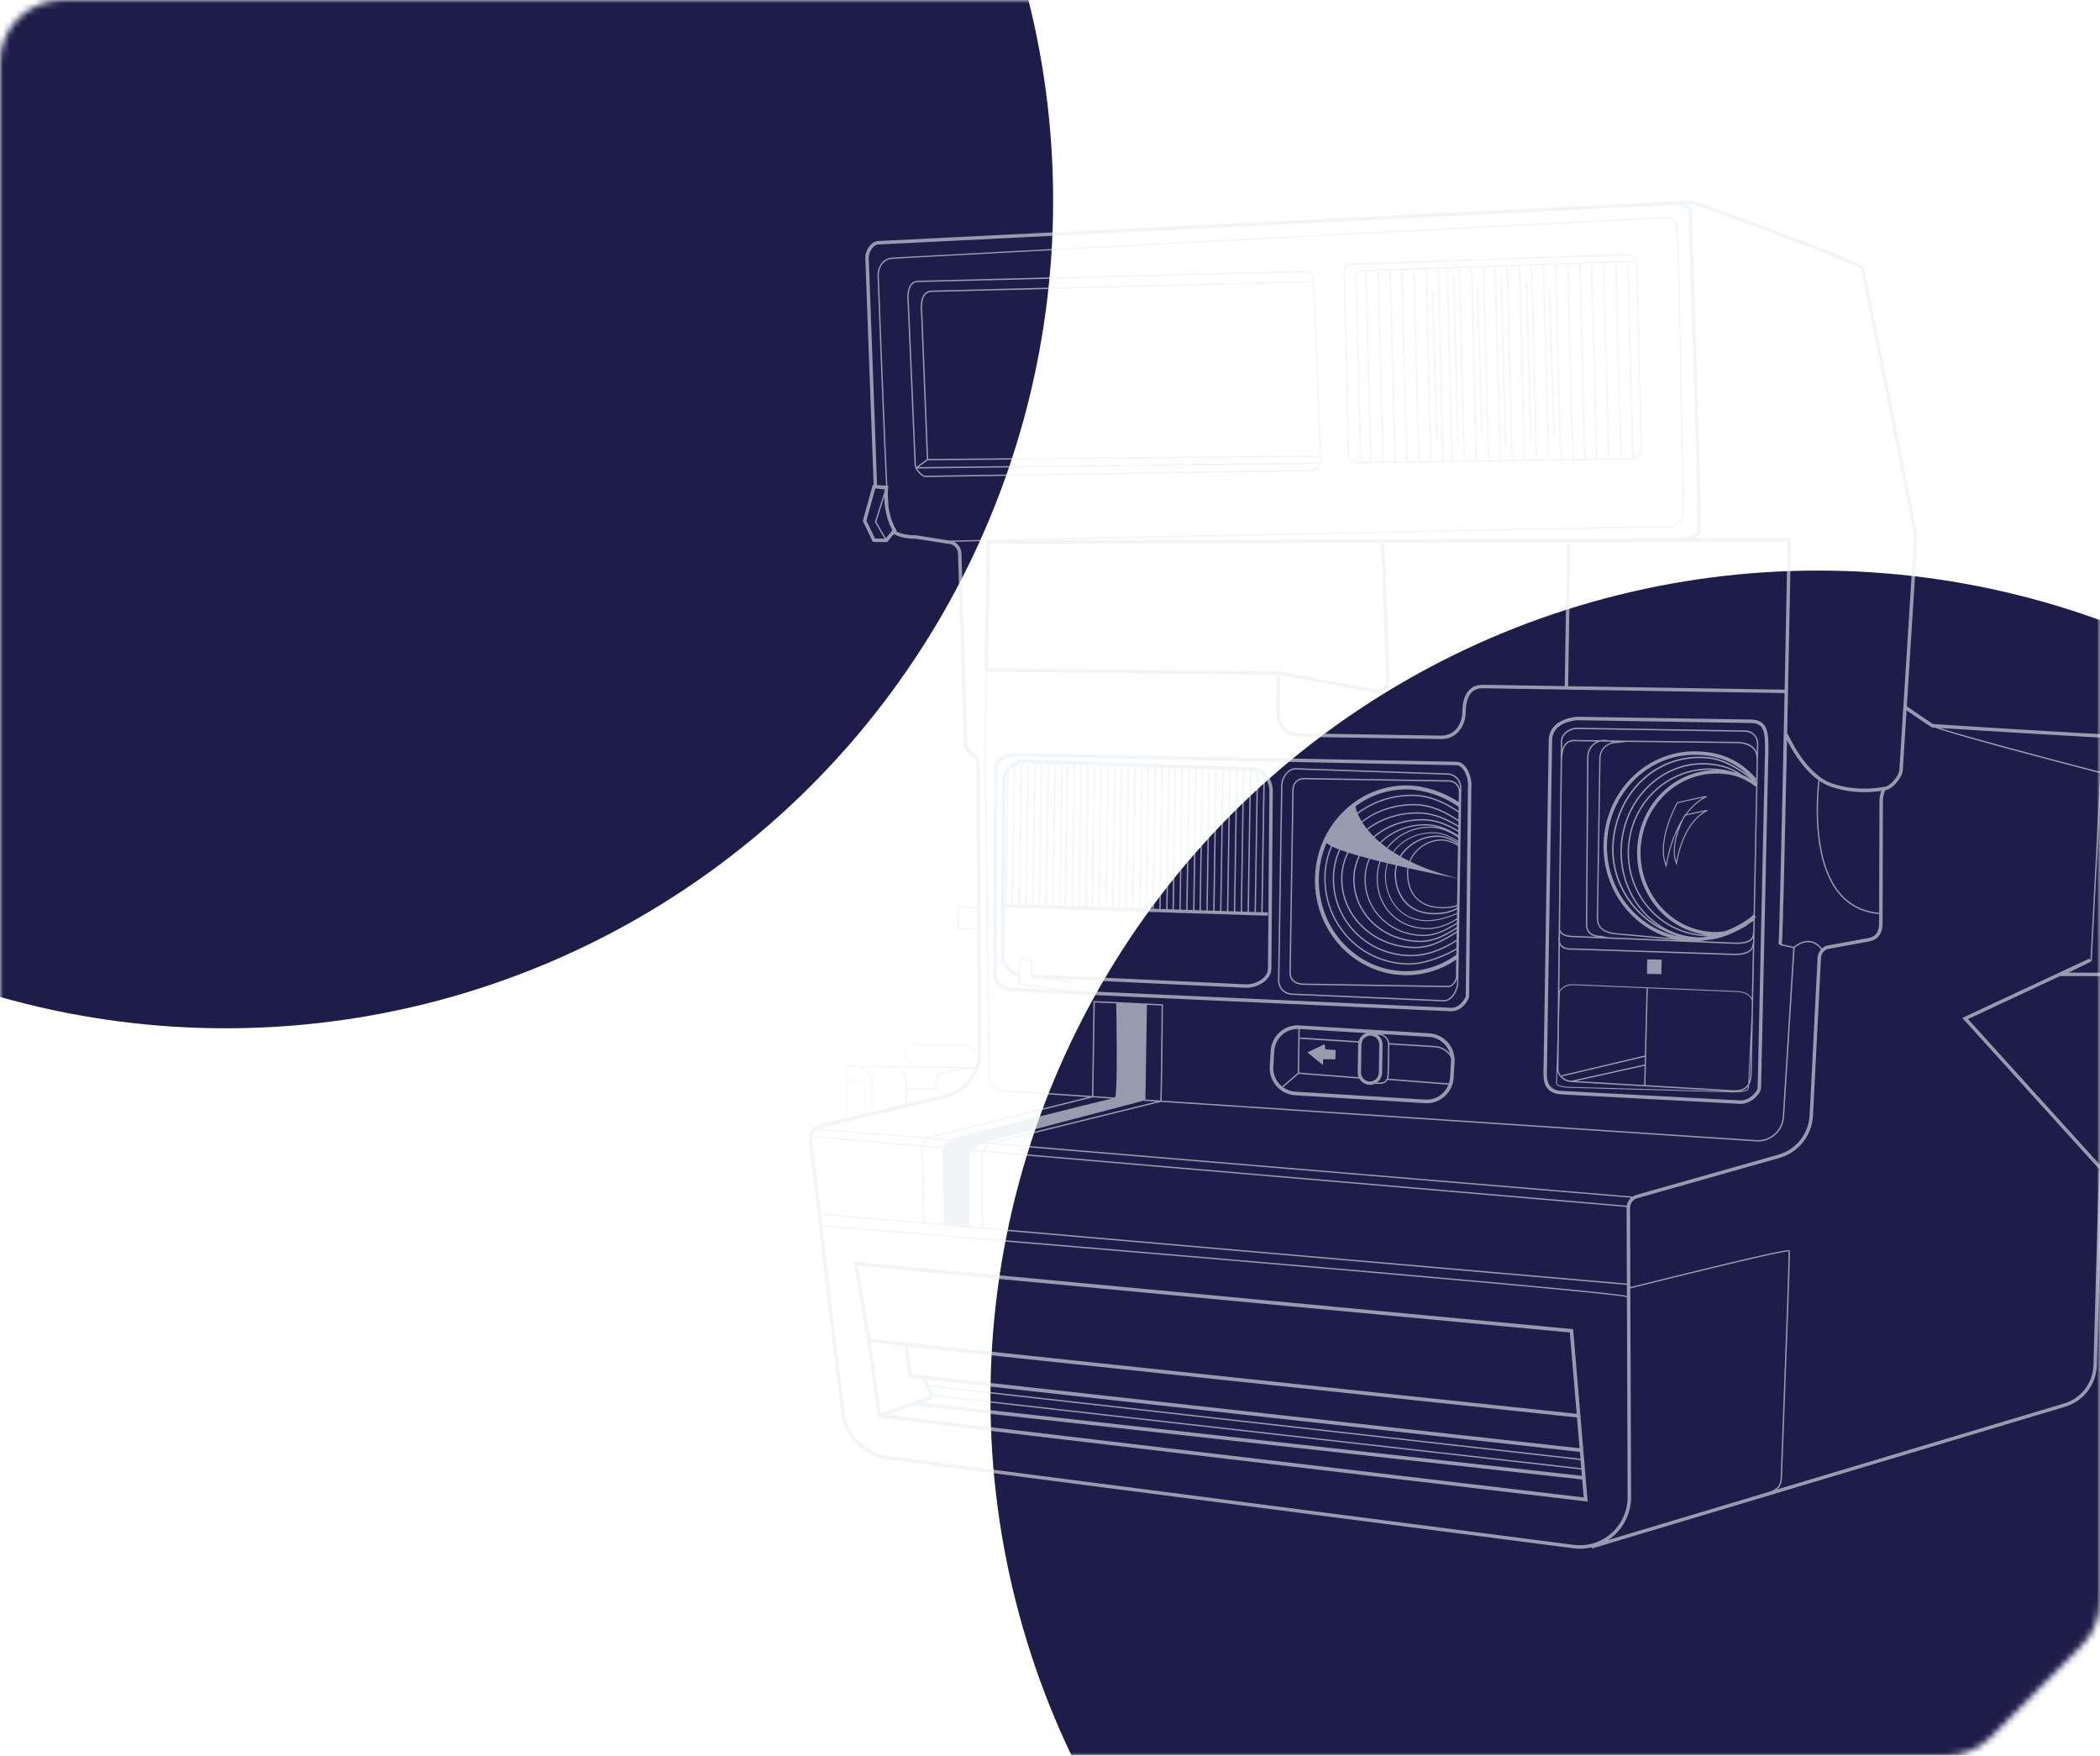 <svg width="335" height="280" viewBox="0 0 335 280" fill="none" xmlns="http://www.w3.org/2000/svg">
<mask id="mask0_6258_103957" style="mask-type:alpha" maskUnits="userSpaceOnUse" x="0" y="0" width="335" height="280">
<path d="M310.507 280H10C4.477 280 0 275.523 0 270V10C0 4.477 4.477 0 10 0H325C330.523 0 335 4.477 335 10V255.398C335 258.037 333.957 260.57 332.097 262.443L317.604 277.045C315.726 278.936 313.172 280 310.507 280Z" fill="#050505"/>
</mask>
<g mask="url(#mask0_6258_103957)">
<g filter="url(#filter0_f_6258_103957)">
<circle cx="36" cy="32" r="132" fill="#1E1D49"/>
</g>
<g filter="url(#filter1_f_6258_103957)">
<circle cx="290" cy="223" r="132" fill="#1E1D49"/>
</g>
</g>
<g clip-path="url(#clip0_6258_103957)">
<g opacity="0.6" clip-path="url(#clip1_6258_103957)">
<path d="M137.908 177.85L137.976 173.569C137.984 173.11 137.788 172.775 137.393 172.578C136.612 172.182 135.361 172.431 135.186 172.519L135.09 178.521L137.908 177.85ZM137.971 177.9L135.027 178.603L135.123 172.491V172.489C135.165 172.362 138.067 171.784 138.036 173.569C138.021 174.638 137.971 177.9 137.971 177.9Z" fill="#E9EEF1"/>
<path d="M135.027 178.603L137.971 177.901C137.971 177.901 138.021 174.638 138.038 173.571C138.066 171.784 135.165 172.365 135.125 172.492V172.494L135.027 178.603ZM135.059 172.492V172.489L135.1 170.005C135.1 169.97 135.127 169.942 135.16 169.942H135.162L145.471 170.106C145.257 169.792 144.589 168.829 144.24 168.621C144.177 168.586 144.142 168.527 144.124 168.449C144.029 167.96 144.966 166.702 145.074 166.56C145.084 166.545 145.104 166.535 145.122 166.535C145.132 166.535 145.702 166.538 146.548 166.54C147.392 166.54 148.513 166.548 149.628 166.555C154.187 166.596 154.202 166.654 154.219 166.728C154.234 166.743 154.373 166.834 154.508 166.92C155.101 167.301 156.329 168.094 156.264 168.981C156.261 169.017 156.234 169.047 156.196 169.042C156.163 169.039 156.136 169.009 156.138 168.973C156.196 168.16 155.011 167.397 154.44 167.027C154.232 166.895 154.147 166.837 154.111 166.794C153.745 166.705 148.595 166.667 145.152 166.662C144.858 167.055 144.175 168.066 144.245 168.423C144.255 168.464 144.273 168.492 144.298 168.507C144.74 168.773 145.599 170.076 145.637 170.134C145.649 170.155 145.652 170.18 145.642 170.2C145.629 170.221 145.609 170.233 145.586 170.233C145.586 170.233 145.586 170.233 145.584 170.233L135.22 170.066L135.183 172.383C135.436 172.286 136.006 172.225 136.351 172.233C137.488 172.251 138.109 172.725 138.096 173.566L138.028 177.895C138.028 177.923 138.008 177.949 137.981 177.956L135.037 178.658C135.032 178.658 135.027 178.661 135.022 178.661C135.007 178.661 134.994 178.656 134.982 178.646C134.967 178.636 134.959 178.615 134.959 178.598L135.054 172.489L135.059 172.492Z" fill="#E9EEF1"/>
<path d="M340.71 117.357C330.472 116.909 309.714 115.565 308.371 115.477C307.584 114.99 304.811 113.084 304.184 112.65L305.887 85.639C305.889 85.484 305.874 85.327 305.844 85.172C305.663 84.282 304.945 80.653 304.038 76.06C301.662 64.041 297.688 43.926 297.319 42.608C297.256 42.387 297.163 42.053 284.845 37.394C278.88 35.138 271.97 32.614 270.347 32.099C270.106 32.023 269.857 31.99 269.604 32.003L140.061 38.443C138.951 38.499 138.044 39.926 138.034 41.084L139.368 77.338L139.227 77.33L137.632 83.084L139.242 86.427L141.52 86.462L142.58 85.18C143.562 85.687 144.738 85.94 146.092 85.922L151.208 86.728H151.231C152.092 86.723 152.801 87.41 152.826 88.272L153.753 118.62C153.775 119.398 154.217 120.102 154.901 120.46C155.423 120.733 155.752 121.271 155.755 121.866L155.883 144.648C155.473 144.625 154.627 144.61 152.861 144.582L152.756 144.58L152.7 148.07L152.781 148.09C153.185 148.199 153.77 148.232 154.338 148.232C154.973 148.232 155.589 148.191 155.9 148.166L156.011 167.868C156.016 168.674 155.883 169.452 155.632 170.177L145.592 170.066L145.589 170.281L153.655 170.37C151.914 170.585 149.965 170.981 149.563 171.543C149.053 172.261 149.201 173.252 149.282 173.617L144.74 173.543C144.743 173.127 144.735 172.785 144.71 172.628L144.698 172.552C144.6 171.918 144.306 169.995 141.362 169.974L141.36 170.19C144.12 170.21 144.384 171.936 144.484 172.585L144.497 172.664C144.57 173.117 144.482 175.315 144.449 176.07L139.182 177.327L139.257 172.562C139.26 172.524 139.29 171.594 138.524 170.834C137.815 170.129 136.68 169.815 135.153 169.901L135.166 170.116C136.63 170.035 137.71 170.327 138.373 170.986C139.071 171.678 139.046 172.547 139.046 172.56L138.971 177.34L139.127 177.343L130.634 179.365C129.569 179.619 128.874 180.635 129.017 181.73C129.336 184.181 129.946 189.471 130.649 195.595C131.842 205.959 133.329 218.858 134.319 225.973C134.774 229.225 137.986 232.269 141.485 232.758L250.984 246.934C251.331 246.977 251.675 247 252.019 247C252.657 247 253.29 246.924 253.905 246.777L253.96 246.965C253.96 246.965 312.314 229.491 329.455 224.353C332.388 223.473 334.418 220.807 334.503 217.72L335.377 186.315L335.38 186.204L313.942 162.53L328.628 155.669L339.492 155.694C339.497 155.694 339.504 155.694 339.509 155.694C343.925 155.694 347.57 152.075 347.64 147.619L347.994 125.164C348.064 120.967 344.862 117.54 340.71 117.357ZM269.629 32.555C269.817 32.545 270.001 32.57 270.179 32.626C273.844 33.79 295.551 41.888 296.804 42.821C297.256 44.592 301.154 64.317 303.498 76.169C304.442 80.944 305.123 84.394 305.306 85.286C305.329 85.4 305.341 85.517 305.339 85.621L302.993 122.802C302.985 123.217 302.631 123.897 302.106 124.492C301.576 125.096 300.994 125.483 300.614 125.483C300.612 125.483 300.609 125.483 300.607 125.483L300.451 125.481L300.431 125.514C299.75 125.648 296.028 126.284 292.172 124.918C287.965 123.428 285.23 117.106 285.202 117.04L285.094 117.086C285.368 103.911 285.621 90.822 285.712 86.092L285.717 85.811L280.216 85.829V85.781L270.365 85.826C270.895 85.56 271.312 85.172 271.319 84.602C271.385 80.275 270.847 63.597 270.415 50.194C270.181 42.965 269.981 36.722 269.92 33.876C269.91 33.445 269.752 33.085 269.448 32.809C269.35 32.72 269.24 32.644 269.124 32.578L269.629 32.555ZM150.412 182.949L147.323 182.686L147.951 181.634L151.13 181.9L150.412 182.949ZM150.573 195.235L147.488 194.966L147.149 182.975L147.199 182.891L150.344 183.16L150.573 195.235ZM148.415 181.456L174.312 175.018L177.379 175.221C174.141 175.916 154.265 181.01 151.515 181.715L148.415 181.456ZM249.969 86.759L249.612 109.426L236.584 109.219C235.099 109.196 233.331 109.926 233.273 113.548C233.256 114.61 232.919 115.573 232.324 116.257C231.703 116.97 230.839 117.34 229.86 117.322L207.281 116.959C204.787 116.919 204.23 115.142 204.199 113.659C204.139 110.575 204.132 108.129 204.174 107.672L219.353 110.499C219.466 110.519 219.579 110.526 219.69 110.526C220.174 110.526 220.644 110.349 221.016 110.019C221.473 109.614 221.722 109.028 221.697 108.415L220.837 86.564L285.159 86.366C285.031 93.017 284.865 101.445 284.692 109.992L250.158 109.439L250.514 86.772L249.969 86.759ZM203.936 107.804C203.795 107.809 203.697 107.703 203.682 107.655L203.833 107.627H203.931L204.159 107.67C204.122 107.733 204.046 107.799 203.936 107.804ZM221.154 108.435C221.172 108.881 220.991 109.307 220.659 109.604C220.328 109.9 219.886 110.027 219.451 109.954L204.009 107.079L203.986 107.074L157.623 106.582L157.935 86.754L220.297 86.561L221.154 108.435ZM203.644 107.624C203.564 108.2 203.576 109.703 203.652 113.672C203.7 116.113 204.983 117.476 207.271 117.512L229.85 117.874C229.872 117.874 229.897 117.874 229.92 117.874C231.048 117.874 232.02 117.441 232.733 116.62C233.414 115.837 233.801 114.749 233.818 113.555C233.859 111.043 234.765 109.769 236.514 109.769C236.534 109.769 236.554 109.769 236.571 109.769L249.6 109.976L284.68 110.539C284.283 129.99 283.843 149.859 283.715 150.577L283.981 150.642L283.959 150.749L286.061 151.208L284.393 178.08C284.328 179.15 283.851 180.128 283.054 180.838C282.258 181.548 281.233 181.897 280.173 181.829L185.288 175.53C185.411 174.02 185.514 160.852 185.519 160.272V160.168L174.548 159.656L174.437 159.651L174.199 174.793L160.183 173.863C159.412 173.812 157.932 173.148 157.932 172.37L157.242 119.981L157.445 107.13L203.644 107.624ZM182.4 175.553L184.472 175.69L157.917 182.25L157.146 182.186L182.4 175.553ZM177.896 175.039L174.412 174.808L174.648 159.876L178.062 160.036C178.087 161.306 178.328 173.784 177.896 175.039ZM182.724 175.36L182.962 160.264L185.306 160.373C185.268 165.313 185.173 174.438 185.077 175.518L182.724 175.36ZM154.697 184.08C154.73 183.93 154.868 183.75 155.054 183.563L156.609 183.697L156.573 183.74L156.611 195.759L154.624 195.587C154.619 194.92 154.559 184.701 154.697 184.08ZM155.265 183.365C155.742 182.952 156.383 182.544 156.674 182.364L157.626 182.442L156.769 183.492L155.265 183.365ZM156.867 183.717L259.484 192.5C259.481 192.545 259.479 192.591 259.479 192.637L259.524 204.712L156.825 195.777L156.787 183.814L156.867 183.717ZM259.506 192.287L157.031 183.517L157.87 182.485L157.932 182.47L260.2 191.025C259.838 191.349 259.587 191.793 259.506 192.287ZM158.588 182.308L185.18 175.738L280.163 182.044C280.256 182.049 280.349 182.055 280.442 182.055C281.459 182.055 282.429 181.687 283.2 181.003C284.042 180.257 284.541 179.226 284.612 178.098L286.285 151.177C286.465 151.018 287.503 150.153 288.693 150.288C289.364 150.364 289.969 150.744 290.497 151.421C290.178 151.781 289.974 152.242 289.949 152.744L288.676 177.872C288.525 180.83 286.526 183.355 283.702 184.153L261.034 190.571C260.825 190.629 260.634 190.721 260.458 190.835L158.588 182.308ZM288.711 150.07C287.437 149.93 286.365 150.81 286.146 151.005L284.263 150.592C284.403 148.939 284.752 133.577 285.076 118.052C285.403 118.703 285.933 119.682 286.651 120.736C287.744 122.34 288.889 123.567 290.075 124.414C289.856 126.201 288.771 136.839 293.23 142.387C294.86 144.417 297.06 145.555 299.765 145.784L299.76 147.33C299.735 149.413 298.386 149.591 297.404 149.722C297.158 149.755 296.942 149.783 296.776 149.842L291.358 150.83L291.311 150.843C291.059 150.939 290.838 151.086 290.645 151.261C290.085 150.554 289.437 150.151 288.711 150.07ZM293.395 142.255C289.075 136.877 290.03 126.616 290.273 124.556C290.838 124.938 291.414 125.233 291.994 125.438C293.981 126.142 295.907 126.338 297.439 126.338C298.625 126.338 299.572 126.221 300.127 126.13C299.986 126.485 299.838 126.997 299.823 127.58L299.768 145.571C297.128 145.345 294.985 144.232 293.395 142.255ZM138.582 41.077C138.589 40.192 139.302 39.034 140.089 38.996L267.117 32.679L267.125 32.768C267.137 32.766 268.471 32.664 269.086 33.222C269.277 33.394 269.373 33.615 269.378 33.891C269.438 36.737 269.639 42.983 269.873 50.214C270.305 63.61 270.842 80.283 270.777 84.594C270.764 85.448 268.682 85.803 268.152 85.819V85.836L251.039 85.917L162.677 86.189C191.492 85.585 262.232 84.115 266.276 84.115C266.318 84.115 266.354 84.115 266.381 84.115C266.936 84.12 267.491 83.867 267.943 83.398C268.403 82.921 268.712 82.265 268.695 81.801C268.551 78.027 268.441 71.523 268.31 63.99C268.16 55.243 267.989 45.327 267.725 37.181V37.145C267.69 36.035 267.645 34.654 265.801 34.623C265.798 34.623 265.793 34.623 265.788 34.623C263.618 34.623 143.148 41.006 142.314 41.077C140.041 41.269 139.976 43.784 139.976 43.814C140.021 45 140.875 67.947 141.339 77.452L139.915 77.371L138.582 41.077ZM139.586 85.882L138.215 83.03L139.634 77.905L139.787 77.915C140.448 77.994 140.857 78.027 141.113 78.035C141.101 78.166 141.096 78.296 141.088 78.425L139.564 83.246L141.106 85.905L139.586 85.882ZM142.113 84.886L141.319 85.846L139.797 83.221L141.066 79.208C141.076 81.986 141.993 83.89 142.347 84.521L142.113 84.886ZM151.251 86.178L146.155 85.375L146.132 85.373H146.109C144.881 85.388 143.826 85.175 142.942 84.744L143.05 84.615L142.937 84.442C142.924 84.424 142.088 83.117 141.751 80.939C141.716 80.473 141.671 79.723 141.621 78.752C141.631 78.433 141.653 78.106 141.691 77.766L141.724 77.477L141.556 77.467C141.083 67.812 140.199 44.101 140.189 43.814C140.192 43.718 140.254 41.47 142.332 41.292C144.673 41.094 264.344 34.839 265.791 34.839C265.793 34.839 265.796 34.839 265.796 34.839C267.436 34.864 267.474 36.028 267.509 37.153V37.189C267.773 45.335 267.943 55.248 268.094 63.995C268.225 71.528 268.335 78.035 268.478 81.811C268.491 82.159 268.26 82.764 267.79 83.251C267.501 83.55 267.029 83.902 266.404 83.902C266.396 83.902 266.391 83.902 266.384 83.902C263.251 83.862 162.509 85.978 151.57 86.209C151.464 86.191 151.359 86.178 151.251 86.178ZM152.916 147.903L152.964 144.798C153.969 144.815 155.325 144.838 155.883 144.856L155.9 147.951C155.35 147.994 153.76 148.098 152.916 147.903ZM144.738 173.759L149.561 173.835L149.52 173.695C149.518 173.683 149.174 172.458 149.736 171.667C150.211 170.998 153.652 170.504 155.539 170.413C154.747 172.448 153.022 174.025 150.799 174.554L144.668 176.017C144.69 175.523 144.728 174.552 144.738 173.759ZM130.762 179.903L150.927 175.092C153.409 174.499 155.325 172.702 156.136 170.398C156.151 170.398 156.169 170.398 156.184 170.398L156.187 170.243C156.433 169.493 156.566 168.692 156.561 167.863L156.305 121.861C156.3 121.06 155.86 120.336 155.154 119.968C154.644 119.704 154.318 119.18 154.3 118.602L153.373 88.254C153.348 87.446 152.871 86.749 152.195 86.407C153.358 86.381 155.124 86.346 157.39 86.298L157.066 106.851L157.234 106.854L157.028 119.983L157.719 172.372C157.719 173.28 159.309 174.02 160.168 174.078L173.608 174.97L147.898 181.363L147.855 181.373L147.835 181.406L130.569 179.961C130.632 179.941 130.695 179.918 130.762 179.903ZM130.215 180.151L147.712 181.613L147.084 182.665L129.572 181.165C129.647 180.754 129.878 180.389 130.215 180.151ZM129.559 181.659C129.547 181.565 129.544 181.472 129.547 181.38L146.958 182.871L146.931 182.919L147.272 194.948L130.963 193.529C130.358 188.267 129.846 183.841 129.559 181.659ZM130.988 193.747L259.521 204.93L259.529 206.679C258.534 206.458 254.669 205.999 239.688 204.631C229.018 203.655 214.141 202.355 195.463 200.763C164.468 198.122 133.071 195.539 131.212 195.387L131.056 194.337C131.034 194.14 131.011 193.942 130.988 193.747ZM251.054 246.384L141.561 232.21C138.29 231.754 135.286 228.92 134.864 225.897C133.874 218.805 132.395 205.951 131.202 195.602C135.063 195.919 254.264 205.726 259.529 206.874L259.647 238.722C259.655 240.937 258.715 243.051 257.072 244.519C255.427 245.986 253.234 246.668 251.054 246.384ZM256.568 245.606C256.869 245.403 257.16 245.178 257.434 244.932C259.197 243.358 260.205 241.094 260.195 238.719L260.072 205.487C260.257 205.442 260.544 205.371 260.918 205.277C280.565 200.383 284.71 199.574 285.3 199.574C285.305 199.574 285.31 199.574 285.315 199.574C285.375 200.885 284.609 220.969 284.278 229.648C284.17 232.502 284.097 234.39 284.094 234.535C284.059 236.745 283.976 237.209 282.424 237.863C271.154 241.239 261.202 244.217 256.568 245.606ZM347.097 147.606C347.032 151.763 343.631 155.139 339.514 155.139C339.509 155.139 339.504 155.139 339.497 155.139L329.977 155.119L333.549 153.37L333.509 153.286L333.679 153.296L335.249 123.349L335.036 123.339L333.468 153.208L333.313 152.873L313.035 162.348L334.83 186.414L333.958 217.707C333.878 220.556 332.007 223.015 329.299 223.826C320.445 226.48 300.587 232.426 283.461 237.556C284.185 237.016 284.285 236.291 284.313 234.54C284.315 234.398 284.386 232.512 284.496 229.658C285.086 214.164 285.619 199.779 285.521 199.463C285.458 199.267 285.365 198.971 260.873 205.072C260.531 205.158 260.262 205.224 260.077 205.269L260.029 192.639C260.026 191.927 260.501 191.293 261.179 191.101L283.848 184.683C286.9 183.819 289.06 181.094 289.221 177.898L290.494 152.769C290.524 152.148 290.914 151.603 291.484 151.372L296.899 150.384L296.947 150.371C297.055 150.328 297.261 150.303 297.477 150.275C298.457 150.146 300.278 149.905 300.31 147.34L300.371 127.59C300.388 126.878 300.649 126.274 300.773 126.026C301.506 125.93 302.227 125.192 302.518 124.857C303.005 124.3 303.53 123.471 303.541 122.822L304.141 113.294C305.1 113.953 307.497 115.596 308.145 115.986L308.202 116.022L308.268 116.027C308.285 116.027 308.428 116.037 308.685 116.055C312.098 117.362 332.358 122.622 334.827 123.261L334.86 123.268L344.334 119.474L344.257 119.274L334.845 123.043C325.938 120.736 313.198 117.34 309.438 116.103C314.103 116.402 331.564 117.512 340.687 117.912C344.54 118.082 347.512 121.263 347.449 125.156L347.097 147.606Z" fill="#E9EEF1"/>
<path d="M162.013 158.134L231.451 161.285C231.484 161.287 231.519 161.287 231.552 161.287C232.685 161.287 233.767 160.443 234.335 159.11L234.357 159.059L234.712 125.766C234.845 124.489 234.443 123.057 233.709 122.198C233.338 121.759 232.911 121.518 232.474 121.498L161.694 120.104C161.069 120.076 160.318 120.297 159.702 120.694C158.999 121.151 158.594 121.746 158.567 122.383L158.454 154.294C158.451 154.367 158.446 154.446 158.441 154.527C158.399 155.234 158.336 156.304 159.054 157.097C159.642 157.744 160.611 158.083 162.013 158.134ZM158.991 154.558C158.996 154.474 159.001 154.393 159.004 154.304L159.117 122.393C159.137 121.957 159.459 121.508 159.999 121.156C160.516 120.821 161.154 120.626 161.679 120.651L232.459 122.045C232.808 122.061 233.107 122.329 233.297 122.552C233.93 123.295 234.287 124.598 234.169 125.716L233.815 158.937C233.315 160.068 232.401 160.775 231.479 160.729L170.151 157.949C168.076 157.612 163.955 156.96 162.654 156.877L162.804 153.118L164.5 153.341C164.377 155.599 164.454 155.691 164.49 155.729L164.525 155.762L164.565 155.767H164.568L164.56 155.934L166.08 156.005C167.536 156.241 169.712 156.593 171.098 156.818L171.131 156.606C170.651 156.527 169.317 156.309 167.976 156.094L198.791 157.541C198.811 157.541 198.833 157.541 198.853 157.541C199.732 157.541 200.695 157.244 201.438 156.742C202.312 156.152 202.802 155.348 202.814 154.479L203.041 126.225C203.056 125.318 202.764 124.382 202.242 123.658C201.662 122.851 200.868 122.4 200.009 122.388L191.923 122.111V122.101L191.71 122.099V122.106L163.455 121.138C163.44 121.138 163.425 121.138 163.41 121.138C162.556 121.138 161.674 121.521 160.986 122.192C160.285 122.877 159.878 123.772 159.863 124.651L159.649 152.238C159.624 153.779 160.895 155.364 162.483 155.772L162.43 157.082L162.535 157.087C163.395 157.125 166.06 157.523 168.232 157.863L162.033 157.581C160.8 157.538 159.933 157.249 159.459 156.725C158.898 156.101 158.951 155.244 158.991 154.558ZM160.812 123.3C160.961 123.047 161.149 122.806 161.37 122.588C161.483 122.476 161.604 122.378 161.727 122.286L161.38 144.214L160.584 144.188L160.913 123.303L160.812 123.3ZM200.134 145.451L199.23 145.423L199.584 122.93L199.996 122.945C200.165 122.948 200.328 122.973 200.489 123.016L200.134 145.451ZM200.7 123.087C201.008 123.211 201.295 123.412 201.549 123.685L201.204 145.486L200.345 145.458L200.7 123.087ZM199.017 145.415L198.13 145.387L198.484 122.892L199.371 122.922L199.017 145.415ZM197.919 145.38L197.045 145.352L197.399 122.854L198.273 122.884L197.919 145.38ZM196.831 145.344L195.945 145.316L196.299 122.816L197.186 122.846L196.831 145.344ZM195.731 145.311L194.845 145.283L195.199 122.781L196.085 122.811L195.731 145.311ZM194.634 145.276L193.747 145.248L194.101 122.743L194.988 122.773L194.634 145.276ZM193.533 145.24L192.659 145.212L193.013 122.704L193.888 122.735L193.533 145.24ZM192.446 145.205L191.559 145.177L191.913 122.666L192.8 122.697L192.446 145.205ZM191.348 145.169L190.544 145.144L190.899 122.631L191.702 122.659L191.348 145.169ZM190.331 145.139L189.444 145.111L189.798 122.595L190.685 122.626L190.331 145.139ZM189.231 145.103L188.357 145.075L188.711 122.557L189.585 122.588L189.231 145.103ZM188.146 145.068L187.259 145.04L187.613 122.519L188.5 122.55L188.146 145.068ZM187.045 145.032L186.249 145.007L186.603 122.484L187.4 122.512L187.045 145.032ZM186.038 145.002L185.152 144.974L185.506 122.448L186.392 122.479L186.038 145.002ZM184.938 144.966L184.064 144.939L184.418 122.41L185.292 122.441L184.938 144.966ZM183.85 144.931L182.964 144.903L183.318 122.372L184.205 122.403L183.85 144.931ZM182.753 144.895L181.944 144.87L182.298 122.337L183.107 122.365L182.753 144.895ZM181.731 144.862L180.844 144.835L181.198 122.299L182.085 122.329L181.731 144.862ZM180.63 144.83L179.756 144.802L180.11 122.263L180.985 122.294L180.63 144.83ZM179.543 144.794L178.656 144.766L179.01 122.225L179.897 122.256L179.543 144.794ZM178.445 144.759L177.641 144.733L177.996 122.19L178.799 122.218L178.445 144.759ZM177.782 122.182L177.428 144.726L176.541 144.698L176.895 122.152L177.83 122.185L177.782 122.182ZM176.328 144.69L175.454 144.662L175.808 122.114L176.682 122.144L176.328 144.69ZM175.243 144.657L174.356 144.629L174.71 122.078L175.597 122.109L175.243 144.657ZM174.142 144.622L173.346 144.596L173.7 122.129L173.487 122.127L173.133 144.589L172.246 144.561L172.6 122.005L174.494 122.071L174.142 144.622ZM172.035 144.553L171.161 144.525L171.515 121.967L172.389 121.997L172.035 144.553ZM171.304 121.962L170.95 144.52L170.063 144.492L170.417 121.931L171.427 121.967L171.304 121.962ZM169.85 144.485L169.182 144.465L169.536 121.901L170.204 121.924L169.85 144.485ZM168.968 144.457L168.082 144.429L168.436 121.863L169.322 121.893L168.968 144.457ZM167.868 144.421L166.994 144.394L167.351 121.825L168.225 121.855L167.868 144.421ZM166.783 144.386L165.896 144.358L166.253 121.787L167.14 121.817L166.783 144.386ZM165.683 144.35L164.879 144.325L165.233 121.805L165.02 121.802L164.665 144.32L163.779 144.292L164.135 121.716L166.037 121.782L165.683 144.35ZM163.568 144.285L162.694 144.257L163.048 121.721C163.181 121.701 163.312 121.688 163.442 121.693L163.922 121.708L163.568 144.285ZM162.48 144.249L161.594 144.221L161.94 122.139C162.224 121.962 162.528 121.83 162.832 121.759L162.48 144.249ZM160.373 144.183L160.277 144.181L160.26 144.708L168.961 144.984V145.012L169.174 145.015V144.992L172.028 145.083V145.126L172.241 145.129V145.088L175.235 145.184V145.255L175.449 145.258V145.189L181.723 145.39H181.741L188.138 145.595V145.605L188.352 145.608V145.603L199.012 145.942V145.955L199.225 145.957V145.947L202.234 146.044L202.252 145.516L201.425 145.491L201.765 123.934C201.777 123.952 201.792 123.967 201.805 123.984C202.257 124.616 202.511 125.429 202.498 126.223L202.272 154.476C202.262 155.158 201.857 155.802 201.139 156.289C200.468 156.742 199.592 157.006 198.813 156.993L164.648 155.389C164.64 154.973 164.673 154.073 164.721 153.257L164.726 153.158L162.603 152.877L162.51 155.204C161.229 154.816 160.182 153.493 160.202 152.248L160.416 124.661C160.421 124.279 160.521 123.888 160.699 123.521L160.373 144.183Z" fill="#E9EEF1"/>
<path d="M249.29 174.555L277.545 176.053C277.603 176.058 277.661 176.06 277.718 176.06C278.474 176.06 279.321 175.693 280.014 175.051C280.584 174.527 280.928 173.924 280.936 173.442L282.096 120.212C282.147 117.071 282.182 114.803 279.311 114.757L251.787 114.318C251.156 114.313 249.215 114.544 248.024 115.725C247.386 116.359 247.059 117.157 247.057 118.098L246.223 171.123V171.13C246.208 172.05 246.175 174.504 249.29 174.555ZM246.768 171.135V171.13L247.602 118.1C247.605 117.309 247.876 116.643 248.406 116.118C249.441 115.092 251.179 114.868 251.749 114.868C251.759 114.868 251.769 114.868 251.777 114.868L279.301 115.307C281.531 115.342 281.602 116.833 281.549 120.199L280.388 173.429C280.383 173.754 280.092 174.23 279.645 174.641C279.007 175.229 278.238 175.548 277.578 175.498L249.305 173.997C246.73 173.962 246.756 172.053 246.768 171.135Z" fill="#E9EEF1"/>
<path d="M228.007 164.798L207.257 163.534C206.114 163.463 205.007 163.848 204.145 164.619C203.286 165.387 202.774 166.449 202.703 167.604L202.555 170.086C202.485 171.242 202.867 172.357 203.63 173.226C204.391 174.093 205.444 174.61 206.589 174.681L227.339 175.946C227.427 175.951 227.515 175.954 227.603 175.954C228.653 175.954 229.655 175.571 230.448 174.861C231.308 174.093 231.82 173.031 231.89 171.875L232.038 169.394C232.184 167.004 230.376 164.943 228.007 164.798ZM219.874 165.037C220.293 165.044 220.685 165.217 220.979 165.521C221.273 165.825 221.431 166.228 221.424 166.651L221.353 171.097C221.331 172.575 220.708 172.679 219.753 172.661C219.721 172.661 219.688 172.653 219.655 172.651C219.736 172.593 219.814 172.532 219.886 172.461C220.261 172.096 220.472 171.607 220.479 171.084L220.55 166.639C220.557 166.117 220.364 165.622 219.999 165.245C219.927 165.169 219.849 165.103 219.768 165.042C219.804 165.039 219.839 165.037 219.874 165.037ZM219.492 164.857C219.49 164.857 219.487 164.859 219.485 164.859C219.482 164.859 219.48 164.857 219.48 164.857H219.492ZM218.628 165.174C219.005 165.179 219.359 165.336 219.625 165.612C219.891 165.888 220.032 166.251 220.027 166.631L219.957 171.077C219.952 171.457 219.796 171.814 219.522 172.083C219.248 172.349 218.892 172.489 218.512 172.489C217.729 172.476 217.101 171.822 217.113 171.031L217.184 166.585C217.196 165.802 217.832 165.174 218.603 165.174C218.613 165.174 218.62 165.174 218.628 165.174ZM207.343 164.117L217.947 164.763C217.691 164.857 217.458 165.001 217.254 165.199C217.008 165.44 216.832 165.736 216.739 166.061L207.37 165.458L207.355 165.683L216.689 166.284C216.674 166.38 216.661 166.476 216.661 166.578L216.591 171.024C216.586 171.292 216.636 171.553 216.737 171.797L207.235 171.062L207.343 164.117ZM204.06 172.844C203.399 172.091 203.068 171.125 203.128 170.121L203.276 167.64C203.336 166.636 203.781 165.716 204.524 165.049C205.245 164.403 206.167 164.076 207.129 164.109L207.019 171.11L204.517 173.279C204.356 173.148 204.2 173.006 204.06 172.844ZM230.072 174.43C229.326 175.097 228.366 175.426 227.374 175.371L206.624 174.106C205.918 174.063 205.255 173.819 204.69 173.416L207.159 171.275L216.845 172.022C216.925 172.164 217.023 172.299 217.139 172.42C217.5 172.798 217.985 173.011 218.502 173.018C218.512 173.018 218.523 173.018 218.533 173.018C218.821 173.018 219.103 172.952 219.356 172.831C219.482 172.861 219.613 172.879 219.746 172.882C219.791 172.882 219.836 172.882 219.879 172.882C220.504 172.882 221.047 172.795 221.336 172.238L231.059 173.001C230.853 173.541 230.519 174.032 230.072 174.43ZM231.471 169.358L231.323 171.84C231.302 172.167 231.24 172.484 231.139 172.788L221.431 172.025C221.514 171.787 221.562 171.485 221.569 171.1L221.64 166.654C221.64 166.631 221.637 166.606 221.637 166.583L228.924 167.044C230.006 167.11 230.948 167.736 231.448 168.666C231.473 168.892 231.483 169.123 231.471 169.358ZM228.934 166.821L221.615 166.357C221.514 165.683 221.042 165.125 220.411 164.913L227.972 165.374C229.582 165.473 230.891 166.596 231.32 168.073C230.75 167.348 229.893 166.879 228.934 166.821Z" fill="#E9EEF1"/>
<path d="M136.15 201.217L138.185 212.899L140.019 226.077L252.923 239.442L253.272 239.483L250.952 211.984L136.15 201.217ZM138.936 214.126L144.221 214.686L144.949 219.487L145.233 219.444L145.203 219.732L147.064 219.938L148.292 222.465L148.277 222.604L148.365 222.614L148.373 222.63L140.511 225.423L138.936 214.126ZM252.642 238.824L141.541 225.671L145.866 224.135L145.863 224.148L252.398 235.964L252.642 238.824ZM252.351 235.376L147.092 223.699L148.868 223.068L148.772 222.794L148.996 222.685L252.268 234.368L252.351 235.376ZM252.248 234.15L148.928 222.462L148.287 221.142L252.14 232.87L252.248 234.15ZM252.119 232.649L148.177 220.911L147.742 220.014L252.032 231.562L252.119 232.649ZM251.979 230.974L145.484 219.18L144.811 214.749L251.564 226.072L251.979 230.974ZM138.853 213.535L138.753 212.808L136.846 201.866L250.422 212.516L251.517 225.484L138.853 213.535Z" fill="#E9EEF1"/>
<path d="M206.106 158.665L230.314 159.72H230.317C230.324 159.72 230.332 159.72 230.339 159.72C230.915 159.72 231.485 159.367 231.947 158.726C232.361 158.153 232.623 157.416 232.633 156.8L232.696 152.775C232.723 152.755 232.751 152.737 232.778 152.717L232.698 152.605L233.01 132.779L233.06 132.698C233.045 132.688 233.027 132.677 233.012 132.67L233.082 128.224L233.097 128.201C233.092 128.199 233.087 128.194 233.082 128.191L233.123 125.667C233.133 125.058 232.904 124.478 232.482 124.037C232.06 123.596 231.492 123.347 230.892 123.337L206.678 122.506C205.418 122.498 204.385 123.966 204.365 125.203L203.875 156.339C203.865 156.947 204.094 157.527 204.516 157.966C204.94 158.409 205.505 158.658 206.106 158.665ZM224.638 153.629C220.986 153.571 217.617 152.09 215.148 149.459C212.719 146.872 211.413 143.46 211.468 139.856C211.496 138.157 211.853 136.52 212.506 135.009C212.82 135.161 213.192 135.316 213.616 135.476C212.983 136.875 212.636 138.393 212.611 139.97C212.559 143.252 213.784 146.357 216.062 148.714C218.376 151.11 221.536 152.458 224.954 152.514C225.007 152.514 225.06 152.514 225.115 152.514C227.436 152.514 229.865 151.708 232.344 150.121L232.326 151.224C231.193 151.948 227.604 153.68 224.638 153.629ZM232.324 151.48L232.311 152.278C229.897 154.035 227.064 154.939 224.105 154.891C216.417 154.767 210.263 148.164 210.388 140.172C210.421 138.165 210.843 136.229 211.614 134.452C211.767 134.599 212.006 134.753 212.315 134.913C211.647 136.454 211.283 138.122 211.255 139.853C211.197 143.513 212.523 146.978 214.992 149.609C217.499 152.281 220.925 153.786 224.633 153.847C224.673 153.847 224.716 153.847 224.756 153.847C227.657 153.844 231.075 152.24 232.324 151.48ZM224.959 152.298C221.596 152.245 218.491 150.917 216.216 148.565C213.978 146.248 212.772 143.196 212.825 139.975C212.85 138.396 213.199 136.903 213.812 135.549C214.154 135.676 214.525 135.803 214.92 135.932C214.297 137.202 213.96 138.583 213.938 140.02C213.892 142.95 215.053 145.723 217.21 147.83C219.398 149.966 222.385 151.173 225.615 151.226C225.66 151.226 225.703 151.226 225.748 151.226C228.418 151.226 230.515 149.941 232.369 148.775L232.351 149.868C229.809 151.515 227.333 152.334 224.959 152.298ZM213.636 131.106C213.932 130.738 214.249 130.384 214.583 130.044C214.282 130.376 213.96 130.736 213.636 131.106ZM225.617 151.006C222.44 150.955 219.506 149.771 217.359 147.67C215.246 145.607 214.106 142.89 214.151 140.02C214.174 138.606 214.508 137.245 215.126 135.995C215.628 136.155 216.165 136.317 216.731 136.479C216.191 137.607 215.894 138.834 215.874 140.107C215.831 142.758 216.884 145.27 218.836 147.176C220.817 149.112 223.52 150.202 226.444 150.25C226.484 150.25 226.524 150.25 226.562 150.25C228.883 150.25 230.736 149.16 232.374 148.134L232.369 148.514C230.485 149.703 228.348 151.051 225.617 151.006ZM226.449 150.035C223.578 149.989 220.928 148.92 218.986 147.021C217.077 145.156 216.047 142.702 216.088 140.109C216.108 138.854 216.402 137.648 216.939 136.538C217.396 136.667 217.868 136.796 218.356 136.926C217.924 137.909 217.688 138.971 217.67 140.069C217.59 145.153 221.676 149.203 226.971 149.29C227.006 149.29 227.042 149.29 227.077 149.29C229.136 149.29 230.892 148.324 232.389 147.363L232.382 147.878C230.711 148.93 228.82 150.07 226.449 150.035ZM226.974 149.097C221.784 149.013 217.781 145.049 217.858 140.074C217.876 138.991 218.112 137.945 218.542 136.976C219.041 137.108 219.551 137.24 220.066 137.369C219.782 138.178 219.622 139.047 219.607 139.96C219.534 144.651 222.879 148.111 227.564 148.185C227.599 148.185 227.637 148.185 227.672 148.185C229.219 148.185 230.88 147.655 232.397 146.684L232.389 147.133C230.869 148.116 229.081 149.13 226.974 149.097ZM227.677 148.01C227.642 148.01 227.607 148.01 227.571 148.01C222.987 147.936 219.712 144.552 219.785 139.962C219.8 139.065 219.958 138.208 220.24 137.412C220.584 137.498 220.93 137.585 221.279 137.668C221.066 138.309 220.945 138.991 220.935 139.704C220.905 141.599 221.689 144.355 224 145.883C224.831 146.433 226.022 146.915 227.644 146.915C228.943 146.915 230.525 146.6 232.414 145.772L232.404 146.471C230.89 147.462 229.227 148.01 227.677 148.01ZM220.285 134.459C220.436 134.31 220.589 134.163 220.752 134.023C222.573 132.447 224.994 131.605 227.554 131.643C228.383 131.656 229.156 131.818 229.877 132.064C229.382 131.927 228.863 131.841 228.312 131.831C228.262 131.831 228.209 131.831 228.159 131.831C225.283 131.831 222.774 133.141 221.229 135.194C220.895 134.949 220.579 134.703 220.285 134.459ZM224.083 145.754C221.825 144.261 221.058 141.561 221.086 139.706C221.096 139.007 221.217 138.335 221.428 137.704C221.84 137.803 222.252 137.901 222.663 137.998C222.553 138.403 222.493 138.814 222.485 139.227C222.455 141.161 223.07 142.882 224.223 144.071C225.333 145.219 226.853 145.807 228.737 145.822C228.77 145.822 228.802 145.822 228.835 145.822C230.312 145.822 231.515 145.543 232.429 144.998L232.419 145.602C228.187 147.477 225.552 146.727 224.083 145.754ZM228.739 145.607C226.913 145.592 225.444 145.024 224.377 143.919C223.266 142.77 222.671 141.105 222.701 139.23C222.706 138.832 222.766 138.434 222.874 138.046C223.425 138.173 223.97 138.299 224.51 138.421C224.482 138.606 224.462 138.791 224.459 138.979C224.419 141.452 225.253 143.181 226.933 144.121C227.931 144.679 229.109 144.864 230.151 144.864C231.123 144.864 231.972 144.702 232.439 144.527L232.437 144.748C231.533 145.32 230.262 145.619 228.739 145.607ZM232.437 144.322C231.653 144.639 229.033 145.082 227.019 143.954C225.404 143.052 224.603 141.376 224.643 138.979C224.645 138.806 224.663 138.631 224.688 138.459C228.26 139.26 231.435 139.889 232.505 140.096L232.437 144.322ZM232.505 140.074C229.47 139.303 226.994 138.388 224.979 137.412C225.258 136.733 225.7 136.089 226.288 135.544C227.325 134.581 228.684 134.036 230.005 134.061C231.013 134.077 231.869 134.508 232.585 134.951L232.505 140.074ZM232.588 134.733C231.869 134.297 231.015 133.889 230.008 133.874C228.642 133.854 227.235 134.411 226.162 135.407C225.56 135.967 225.102 136.632 224.814 137.331C224.349 137.103 223.907 136.87 223.49 136.634C223.824 136.092 224.253 135.587 224.771 135.146C226.049 134.056 227.717 133.443 229.347 133.471C230.626 133.491 231.701 134.074 232.59 134.652L232.588 134.733ZM232.593 134.401C231.698 133.831 230.626 133.276 229.35 133.255C227.674 133.23 225.949 133.859 224.63 134.981C224.093 135.44 223.646 135.965 223.301 136.528C222.962 136.332 222.636 136.137 222.327 135.94C223.681 134.051 226.012 132.847 228.699 132.895C230.229 132.921 231.52 133.598 232.593 134.287V134.401ZM232.598 134.11C231.523 133.425 230.231 132.769 228.704 132.743C228.657 132.743 228.609 132.743 228.561 132.743C225.881 132.743 223.558 133.965 222.201 135.861C221.912 135.673 221.636 135.486 221.372 135.298C222.885 133.288 225.341 132.008 228.159 132.008C228.209 132.008 228.26 132.008 228.31 132.008C229.993 132.036 231.417 132.802 232.605 133.59L232.598 134.11ZM232.613 133.205C231.224 132.335 229.548 131.481 227.556 131.448C224.957 131.408 222.483 132.267 220.626 133.874C220.456 134.021 220.295 134.175 220.137 134.333C219.825 134.066 219.536 133.805 219.27 133.544C219.303 133.516 219.333 133.486 219.365 133.458C221.435 131.727 224.183 130.797 227.094 130.845C229.252 130.88 231.085 131.76 232.618 132.677L232.613 133.205ZM232.625 132.434C231.091 131.524 229.259 130.667 227.102 130.632C224.13 130.581 221.34 131.529 219.232 133.293C219.195 133.326 219.157 133.359 219.119 133.392C218.763 133.035 218.449 132.683 218.172 132.345C220.413 130.629 223.299 129.714 226.333 129.765C228.81 129.806 230.9 130.853 232.63 131.907L232.625 132.434ZM232.638 131.661C230.905 130.614 228.817 129.593 226.338 129.552C223.246 129.507 220.317 130.434 218.039 132.181C217.758 131.823 217.517 131.479 217.313 131.154C219.566 129.415 222.503 128.396 225.74 128.447C228.453 128.49 230.726 129.745 232.595 130.964L232.65 130.878L232.638 131.661ZM232.65 130.746C230.769 129.522 228.481 128.275 225.743 128.232C222.581 128.181 219.584 129.157 217.21 130.987C216.952 130.556 216.753 130.161 216.605 129.816C219.102 127.915 222.209 126.906 225.494 126.962C228.312 127.007 230.691 128.29 232.665 129.595L232.65 130.746ZM232.673 129.339C230.694 128.044 228.317 126.789 225.499 126.746C222.189 126.693 219.049 127.704 216.522 129.611C216.349 129.175 216.258 128.832 216.211 128.617C218.569 126.85 221.39 125.897 224.341 125.897C224.414 125.897 224.49 125.897 224.562 125.9C227.245 125.943 230.35 127.007 232.683 128.678L232.673 129.339ZM232.696 127.92C230.309 126.318 227.242 125.312 224.575 125.269C220.682 125.21 216.997 126.721 214.199 129.537C211.403 132.351 209.831 136.122 209.765 140.162C209.635 148.504 216.062 155.393 224.098 155.522C224.176 155.522 224.253 155.525 224.329 155.525C227.185 155.525 229.925 154.676 232.299 153.059L232.258 155.654C232.246 156.516 231.538 157.233 231.096 157.233C231.093 157.233 231.091 157.233 231.088 157.233L207.907 156.861C207.284 156.851 206.764 156.678 206.405 156.361C206.078 156.072 205.902 155.672 205.907 155.231L206.37 125.862C206.385 124.99 207.093 124.288 207.954 124.288C207.962 124.288 207.972 124.288 207.98 124.288L231.161 124.66C231.583 124.668 231.977 124.84 232.271 125.147C232.567 125.454 232.726 125.859 232.718 126.283L232.696 127.92ZM204.579 125.208C204.596 124.075 205.523 122.721 206.651 122.721C206.658 122.721 206.666 122.721 206.673 122.721L230.887 123.553C231.435 123.56 231.947 123.786 232.329 124.186C232.713 124.587 232.919 125.109 232.909 125.662L232.904 125.933C232.841 125.583 232.678 125.261 232.424 124.997C232.09 124.648 231.641 124.453 231.163 124.445L207.982 124.072C206.992 124.06 206.171 124.858 206.156 125.857L205.694 155.226C205.686 155.73 205.887 156.192 206.264 156.524C206.661 156.876 207.229 157.066 207.904 157.076L231.085 157.449C231.088 157.449 231.09 157.449 231.093 157.449C231.565 157.449 232.258 156.833 232.432 156.009L232.419 156.797C232.399 157.999 231.42 159.504 230.337 159.504C230.332 159.504 230.324 159.504 230.319 159.504L206.111 158.45C205.563 158.442 205.051 158.217 204.669 157.816C204.285 157.416 204.079 156.894 204.089 156.341L204.579 125.208Z" fill="#E9EEF1"/>
<path d="M211.325 166.525L208.555 167.843L211.051 169.864L211.066 168.933C211.066 168.933 212.825 168.923 213.018 168.964L213.068 167.483L211.421 167.347L211.325 166.525Z" fill="#E9EEF1"/>
<path d="M261.21 42.159C261.21 42.129 261.205 42.101 261.202 42.07L261.253 42.025C261.235 42.004 261.213 41.987 261.195 41.966C261.157 41.49 261.007 41.112 260.738 40.854C260.366 40.496 259.896 40.476 259.713 40.481L215.742 42.025L215.649 42.027C215.154 42.042 214.328 42.068 214.312 43.094L215.023 72.912L215.033 72.955C215.31 73.551 215.784 73.916 216.272 73.916C216.284 73.916 216.297 73.916 216.309 73.916L218.382 73.885C218.402 73.885 218.419 73.888 218.442 73.888C218.485 73.888 218.53 73.883 218.575 73.883L230.102 73.713V73.743L230.31 73.738V73.71L246.933 73.465V73.47L247.142 73.465V73.462L260.484 73.264C260.876 73.257 261.195 73.122 261.436 72.864C261.926 72.339 261.946 71.445 261.933 71.085L261.21 42.159ZM216.304 73.703C215.807 73.726 215.435 73.297 215.239 72.889L214.529 43.099C214.541 42.347 215.023 42.27 215.656 42.25L259.721 40.704C259.879 40.699 260.276 40.717 260.59 41.016C260.781 41.198 260.904 41.457 260.959 41.779C260.655 41.594 260.336 41.581 260.185 41.586L257.864 41.667V41.624L257.656 41.629V41.675L217.631 43.079L217.54 43.082C217.063 43.097 216.262 43.122 216.247 44.116L216.935 72.975L216.945 73.019C217.083 73.318 217.286 73.538 217.548 73.685L216.304 73.703ZM218.301 73.672C217.749 73.634 217.357 73.396 217.141 72.948L216.453 44.113C216.465 43.383 216.932 43.31 217.543 43.292L217.791 43.284L218.585 73.67L218.301 73.672ZM220.738 73.637L219.946 43.262L219.738 43.267L220.529 73.639L218.791 73.665L217.997 43.277L221.662 43.148L222.448 73.612L220.738 73.637ZM224.52 73.581L223.729 43.208L223.521 43.213L224.312 73.584L222.654 73.609L221.868 43.14L227.396 42.947L228.175 73.528L224.52 73.581ZM231.759 73.475L230.971 42.917L230.762 42.922L231.551 73.477L230.305 73.495L229.526 42.886L229.318 42.892L230.097 73.498L228.386 73.523L227.607 42.937L232.689 42.76L233.477 73.394L233.686 73.388L232.897 42.755L236.562 42.625L237.346 73.391L231.759 73.475ZM241.337 73.333L240.551 42.544L240.342 42.549L241.126 73.338L237.549 73.391L236.765 42.62L242.294 42.425L243.077 73.193L243.286 73.188L242.502 42.417L246.124 42.291L246.926 73.252L241.337 73.333ZM247.136 73.249L246.333 42.283L248.051 42.222L248.855 73.221L247.136 73.249ZM249.066 73.219L248.262 42.215L249.997 42.154L250.801 73.193L249.066 73.219ZM251.01 73.191L250.206 42.146L251.924 42.086L252.72 73.163L251.01 73.191ZM252.929 73.163L252.132 42.08L253.778 42.022L254.584 73.138L252.929 73.163ZM254.795 73.135L253.989 42.014L255.707 41.954L256.505 73.11L254.795 73.135ZM256.714 73.107L255.915 41.946L257.658 41.885L258.457 73.079L256.714 73.107ZM258.668 73.077L257.869 41.878L259.577 41.817L260.379 73.051L258.668 73.077ZM261.283 72.719C261.105 72.909 260.868 73.013 260.587 73.041L259.786 41.812L260.193 41.797C260.343 41.789 260.695 41.809 260.986 42.058C260.989 42.093 260.994 42.126 260.994 42.161L261.72 71.095C261.732 71.429 261.715 72.255 261.283 72.719Z" fill="#E9EEF1"/>
<path d="M244.425 42.389L244.217 42.395L245.003 73.25L245.211 73.244L244.425 42.389Z" fill="#E9EEF1"/>
<path d="M238.632 42.709L238.424 42.715L239.213 73.352L239.422 73.347L238.632 42.709Z" fill="#E9EEF1"/>
<path d="M234.845 42.764L234.637 42.77L235.426 73.407L235.635 73.401L234.845 42.764Z" fill="#E9EEF1"/>
<path d="M225.66 43.045L225.451 43.051L226.244 73.463L226.452 73.457L225.66 43.045Z" fill="#E9EEF1"/>
<path d="M210.736 71.947C210.724 71.84 210.713 71.752 210.711 71.691L209.782 46.904C209.759 46.129 209.726 45.518 209.666 45.034H209.706L209.701 44.816L209.633 44.818C209.397 43.32 208.802 43.214 207.119 43.239L146.522 44.77C146.03 44.76 145.638 44.925 145.342 45.254C144.633 46.043 144.691 47.569 144.787 48.402L145.897 74.185C145.94 74.9 146.954 76.088 147.66 76.088C147.673 76.088 147.685 76.088 147.698 76.088L208.787 75.156C209.435 75.206 209.935 75.054 210.274 74.697C210.465 74.497 210.59 74.246 210.673 73.977H210.714L210.711 73.84C210.874 73.163 210.786 72.393 210.736 71.947ZM146.113 74.175L145.003 48.385C144.91 47.581 144.852 46.124 145.503 45.401C145.749 45.128 146.08 44.988 146.492 44.988C146.502 44.988 146.515 44.988 146.525 44.988L207.127 43.455C208.689 43.432 209.219 43.477 209.427 44.821L148.662 46.342C148.168 46.332 147.778 46.496 147.482 46.826C146.774 47.614 146.831 49.14 146.927 49.974L147.851 73.252L146.186 74.481C146.146 74.37 146.118 74.266 146.113 74.175ZM210.118 74.545C209.824 74.852 209.38 74.983 208.8 74.938H208.794L147.688 75.871C147.256 75.901 146.613 75.285 146.299 74.715L210.445 73.977C210.372 74.195 210.269 74.39 210.118 74.545ZM210.508 73.762L146.535 74.497L147.999 73.414L210.495 72.864L210.492 72.646L148.067 73.196L147.143 49.956C147.05 49.153 146.992 47.695 147.643 46.973C147.896 46.691 148.24 46.55 148.665 46.56L209.458 45.039C209.515 45.51 209.543 46.121 209.566 46.912L210.495 71.701C210.5 71.767 210.51 71.861 210.523 71.972C210.57 72.395 210.653 73.13 210.508 73.762Z" fill="#E9EEF1"/>
<path d="M248.951 173.299C249.348 173.411 249.845 173.479 250.282 173.487L276.269 174.214C276.382 174.217 276.49 174.217 276.595 174.217C277.864 174.217 278.587 174.085 278.859 173.806C279.004 173.656 278.999 173.494 278.997 173.373C278.997 173.352 278.997 173.332 278.997 173.317L279.009 173.061C279.421 172.384 279.436 171.525 279.444 170.932L279.929 146.69C279.941 146.683 279.954 146.672 279.964 146.665L279.929 146.614L279.931 146.437C279.999 146.373 280.067 146.312 280.122 146.254L279.939 146.072L280.486 118.631C280.504 117.471 279.582 116.51 278.432 116.49L251.558 116.059C250.408 116.044 249.016 116.959 248.996 118.127L248.634 149.491L248.584 149.493C248.582 149.679 248.579 149.924 248.627 150.178L248.446 165.913L248.232 172.82C248.235 173.005 248.474 173.167 248.951 173.299ZM278.756 173.699C278.587 173.869 278.175 173.981 277.527 174.032C278.15 173.907 278.57 173.634 278.851 173.286V173.312C278.851 173.332 278.851 173.355 278.851 173.378C278.856 173.484 278.859 173.596 278.756 173.699ZM279.233 170.929C279.225 171.38 279.213 171.951 279.042 172.473L279.313 166.924L279.233 170.929ZM279.677 148.639H279.645C279.635 149.286 279.612 150.373 276.867 150.325L271.08 150.087C271.494 150.051 271.911 149.993 272.325 149.917C273.981 149.793 275.455 149.255 276.975 148.51C277.304 148.363 277.62 148.198 277.932 148.018C278.19 147.881 278.449 147.739 278.715 147.595L278.69 147.549C279.029 147.326 279.366 147.091 279.71 146.847L279.677 148.639ZM265.056 147.978C263.434 147.113 261.977 145.95 260.764 144.518C258.282 141.588 257.114 137.9 257.473 134.131C257.843 130.278 259.535 126.801 262.243 124.34C265.031 121.805 268.653 120.611 272.451 120.984C275.038 121.235 277.294 122.7 279.379 124.322C278.891 124.023 278.409 123.772 277.919 123.569C276.39 122.484 274.85 121.949 272.798 121.749C265.687 121.057 259.297 126.753 258.558 134.448C258.016 140.151 260.724 145.372 265.056 147.978ZM272.474 120.738C268.611 120.36 264.918 121.574 262.08 124.157C259.327 126.659 257.606 130.195 257.232 134.108C256.865 137.943 258.053 141.697 260.58 144.678C262.454 146.89 264.898 148.48 267.643 149.311C261.128 148.008 256.237 141.943 256.351 134.754C256.476 126.707 262.823 120.266 270.502 120.385C273.943 120.441 276.578 121.45 278.874 123.63C276.94 122.19 274.852 120.968 272.474 120.738ZM258.787 134.471C259.51 126.9 265.79 121.295 272.778 121.977C274.425 122.137 275.734 122.52 276.98 123.237C276.764 123.174 276.543 123.12 276.317 123.072C275.576 122.847 274.779 122.7 273.888 122.611C266.777 121.916 260.415 127.33 259.711 134.678C259.37 138.237 260.392 141.715 262.587 144.467C264.783 147.222 267.89 148.926 271.336 149.26C271.735 149.298 272.117 149.319 272.489 149.324C272.127 149.397 271.763 149.455 271.401 149.496C270.999 149.496 270.585 149.476 270.15 149.433C263.157 148.756 258.061 142.042 258.787 134.471ZM267.945 149.955L256.443 149.481L255.451 149.26C253.917 149.235 253.181 148.616 253.201 147.364L253.402 120.672C253.419 119.519 254.208 118.555 255.258 118.274L256.742 118.292L257.28 118.36C256.067 118.604 255.145 119.63 255.125 120.875L254.725 146.307C254.7 147.856 255.494 148.657 257.388 148.994L267.945 149.955ZM273.722 122.824C266.885 122.852 261.274 128.623 261.158 135.809C261.053 142.597 265.888 148.279 272.182 149.098C271.914 149.088 271.64 149.07 271.356 149.042C267.97 148.713 264.916 147.04 262.758 144.33C260.6 141.621 259.596 138.202 259.93 134.701C260.618 127.523 266.787 122.228 273.722 122.824ZM279.733 145.877C279.012 146.609 277.326 147.681 275.302 148.48C274.767 148.596 274.194 148.657 273.561 148.644C266.915 148.538 261.598 142.784 261.708 135.816C261.816 128.915 267.211 123.374 273.772 123.374C273.835 123.374 273.898 123.374 273.961 123.376C276.397 123.414 278.035 123.964 280.004 125.407C280.029 125.427 280.054 125.447 280.079 125.467L280.145 125.391L279.733 145.877ZM280.145 125.234C280.14 125.232 280.137 125.229 280.132 125.224L280.145 125.206V125.234ZM280.157 124.623C280.107 124.583 280.054 124.542 280.004 124.499L280.162 124.357L280.157 124.623ZM280.165 124.177C277.55 121.24 274.566 119.896 270.509 119.83C262.524 119.704 255.934 126.393 255.8 134.744C255.69 141.834 260.271 147.871 266.538 149.615L257.408 148.786C255.622 148.469 254.904 147.752 254.926 146.31L255.326 120.877C255.346 119.567 256.464 118.515 257.837 118.515C257.85 118.515 257.865 118.515 257.88 118.515L259.545 118.325L277.404 118.533C278.093 118.576 280.331 118.893 280.192 121.11L280.225 121.113L280.165 124.177ZM249.217 118.132C249.232 117.123 250.493 116.279 251.53 116.279C251.54 116.279 251.55 116.279 251.561 116.279L278.434 116.71C279.466 116.725 280.293 117.587 280.278 118.629L280.25 120.018C279.971 119.263 279.245 118.436 277.417 118.32L256.757 118.079L255.946 117.975C255.7 117.97 255.461 118.003 255.235 118.061L251.528 118.018C250.867 117.929 250.325 118.059 249.913 118.401C249.546 118.705 249.333 119.143 249.202 119.574L249.217 118.132ZM249.184 120.941L249.207 120.943L249.21 120.887C249.237 120.421 249.312 119.179 250.046 118.568C250.41 118.264 250.897 118.152 251.51 118.234L254.68 118.272C253.811 118.718 253.203 119.623 253.188 120.674L252.987 147.367C252.977 148.092 253.203 148.637 253.66 148.989C253.934 149.199 254.283 149.339 254.71 149.412L250.88 149.255C249.973 149.24 249.011 148.938 249.019 148.406L248.865 148.404L249.184 120.941ZM248.865 148.675C249.099 149.199 250.013 149.453 250.875 149.468L256.433 149.699L256.682 149.755L256.692 149.709L276.862 150.543C276.917 150.543 276.97 150.543 277.022 150.543C278.693 150.543 279.376 150.107 279.66 149.613L279.645 150.421H279.572C279.567 150.715 279.517 151.146 279.127 151.498C278.66 151.919 277.816 152.122 276.636 152.107L250.945 151.25C250.119 151.293 249.528 151.149 249.187 150.817C248.996 150.629 248.898 150.403 248.85 150.173L248.865 148.675ZM248.84 150.723C248.893 150.809 248.956 150.893 249.034 150.971C249.42 151.346 250.064 151.516 250.943 151.465L276.626 152.322C276.676 152.322 276.729 152.322 276.776 152.322C277.942 152.322 278.778 152.099 279.263 151.658C279.419 151.516 279.537 151.354 279.622 151.169L279.461 159.232C279.308 158.925 279.06 158.666 278.718 158.474C278.095 158.121 277.349 158.061 276.962 158.053L250.757 156.968C250.747 156.968 250.734 156.968 250.724 156.968C249.79 156.968 248.983 157.617 248.752 158.03L248.84 150.723ZM248.707 162.405L248.835 158.233C248.838 158.002 249.672 157.115 250.729 157.115C250.739 157.115 250.749 157.115 250.759 157.115L276.965 158.2C277.341 158.205 278.06 158.266 278.653 158.601C279.092 158.849 279.363 159.196 279.459 159.632L279.416 161.817L278.876 172.858C278.555 173.441 277.937 173.885 276.736 173.885C276.711 173.885 276.683 173.885 276.658 173.885L262.484 173.051L262.866 157.625L262.658 157.62L262.391 168.336L249.127 171.484L249.174 171.687L262.386 168.552L262.356 169.766L250.681 172.359H250.676C250.169 172.351 249.649 172.138 249.247 171.776C248.83 171.401 248.607 170.924 248.614 170.435L248.707 162.405ZM262.349 169.986L262.273 173.043L251.445 172.407L262.349 169.986ZM248.446 170.866C248.539 171.261 248.762 171.631 249.104 171.94C249.544 172.338 250.116 172.572 250.669 172.579L275.616 174.044L250.285 173.337C249.858 173.329 249.375 173.261 248.988 173.155C248.509 173.02 248.383 172.883 248.386 172.825L248.446 170.866Z" fill="#E9EEF1"/>
<path d="M269.097 129.849C269.926 128.739 270.955 127.766 272.231 127.137L272.314 127.091L272.289 127.018C272.257 126.924 272.241 126.876 267.554 127.935L267.517 127.943L267.499 127.976C267.464 128.037 264.03 134.14 265.726 138.13L265.849 138.421L265.889 138.107C265.897 138.056 266.306 135.005 267.776 132.029C267.698 132.237 267.62 132.455 267.547 132.683C267.087 134.105 266.68 136.135 267.361 137.734L267.484 138.026L267.524 137.712C267.532 137.648 268.381 131.307 272.354 129.35L272.435 129.307L272.41 129.233C272.377 129.139 272.367 129.109 269.097 129.849ZM265.769 137.767C264.445 134.011 267.366 128.572 267.63 128.098C268.984 127.791 270.865 127.375 271.732 127.208C270.564 127.877 269.617 128.835 268.846 129.907C268.82 129.912 268.798 129.918 268.773 129.923L268.735 129.93L268.717 129.963C268.715 129.968 268.599 130.171 268.431 130.516C266.623 133.352 265.942 136.728 265.769 137.767ZM267.404 137.367C266.628 135.02 267.969 131.849 268.582 130.594C268.697 130.414 268.818 130.237 268.941 130.062C269.906 129.844 271.171 129.565 271.85 129.428C268.655 131.352 267.627 136.087 267.404 137.367Z" fill="#E9EEF1"/>
<path d="M235.76 45.333L235.547 45.34L236.331 69.101L236.545 69.094L235.76 45.333Z" fill="#E9EEF1"/>
<path d="M239.565 44.193L239.352 44.199L240.082 71.289L240.295 71.283L239.565 44.193Z" fill="#E9EEF1"/>
<path d="M243.588 44.896L243.375 44.902L244.128 70.662L244.342 70.656L243.588 44.896Z" fill="#E9EEF1"/>
<path d="M247.268 45.969L247.055 45.977L247.839 69.737L248.053 69.73L247.268 45.969Z" fill="#E9EEF1"/>
<path d="M262.769 153.01L262.732 155.326L265.028 155.363L265.064 153.047L262.769 153.01Z" fill="#E9EEF1"/>
<path d="M231.985 44.068L231.771 44.074L232.502 71.164L232.715 71.158L231.985 44.068Z" fill="#E9EEF1"/>
<path d="M228.604 46.487L228.391 46.494L229.175 70.255L229.389 70.248L228.604 46.487Z" fill="#E9EEF1"/>
</g>
</g>
<defs>
<filter id="filter0_f_6258_103957" x="-186" y="-190" width="444" height="444" filterUnits="userSpaceOnUse" color-interpolation-filters="sRGB">
<feFlood flood-opacity="0" result="BackgroundImageFix"/>
<feBlend mode="normal" in="SourceGraphic" in2="BackgroundImageFix" result="shape"/>
<feGaussianBlur stdDeviation="45" result="effect1_foregroundBlur_6258_103957"/>
</filter>
<filter id="filter1_f_6258_103957" x="68" y="1" width="444" height="444" filterUnits="userSpaceOnUse" color-interpolation-filters="sRGB">
<feFlood flood-opacity="0" result="BackgroundImageFix"/>
<feBlend mode="normal" in="SourceGraphic" in2="BackgroundImageFix" result="shape"/>
<feGaussianBlur stdDeviation="45" result="effect1_foregroundBlur_6258_103957"/>
</filter>
<clipPath id="clip0_6258_103957">
<rect width="315" height="240" fill="white" transform="translate(20 20)"/>
</clipPath>
<clipPath id="clip1_6258_103957">
<rect width="219" height="215" fill="white" transform="translate(129 32)"/>
</clipPath>
</defs>
</svg>
